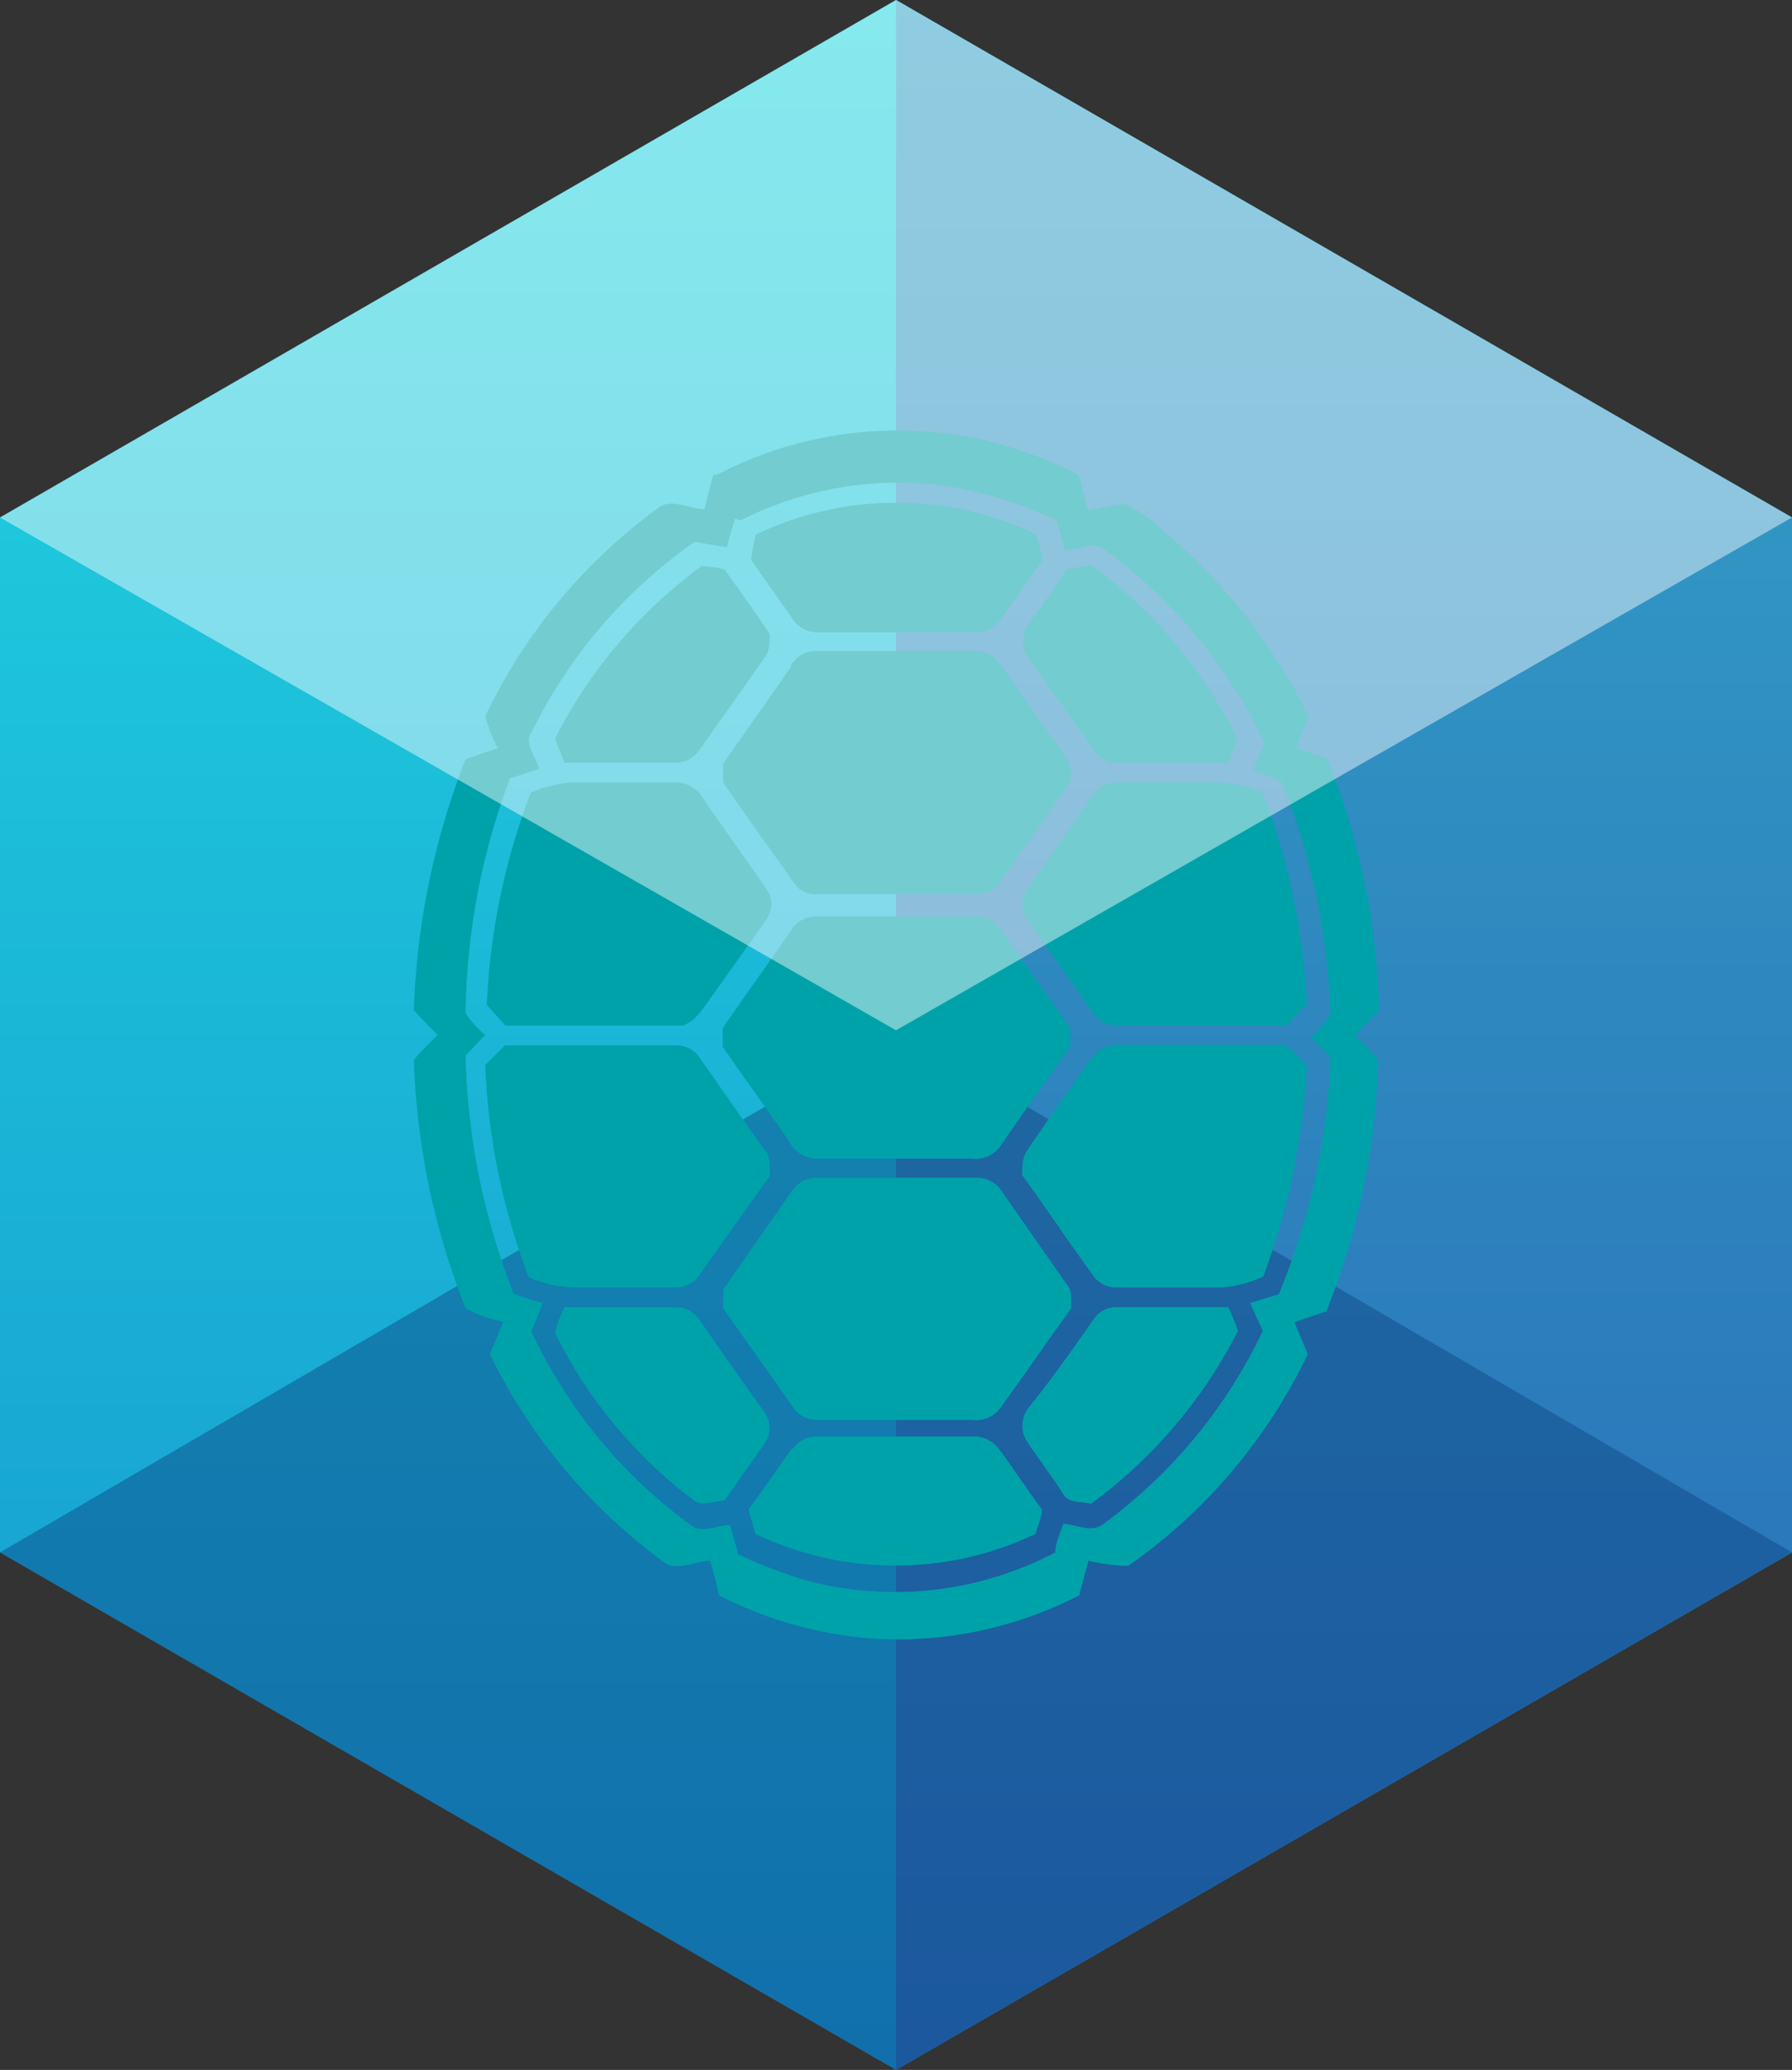 <svg xmlns="http://www.w3.org/2000/svg" xmlns:xlink="http://www.w3.org/1999/xlink" viewBox="0 0 34.64 40"><rect x="0" y="0" width="34.64" height="40" fill="#333333" stroke="none"/><defs><style>.cls-1{fill:url(#linear-gradient);}.cls-2{fill:url(#linear-gradient-2);}.cls-3{fill:#0c4381;}.cls-3,.cls-5{opacity:0.45;}.cls-4{fill:#00a2aa;}.cls-5{fill:#fff;}</style><linearGradient id="linear-gradient" x1="17.32" y1="40" x2="17.32" gradientUnits="userSpaceOnUse"><stop offset="0" stop-color="#1595cf"/><stop offset="1" stop-color="#21d8df"/></linearGradient><linearGradient id="linear-gradient-2" x1="25.98" y1="40" x2="25.98" gradientUnits="userSpaceOnUse"><stop offset="0" stop-color="#2869b6"/><stop offset="1" stop-color="#34a4c8"/></linearGradient></defs><title>bpsaa_tn2</title><g id="Layer_2" data-name="Layer 2"><g id="Ñëîé_1" data-name="Ñëîé 1"><polygon class="cls-1" points="34.64 30 34.64 10 17.32 0 0 10 0 30 17.32 40 34.64 30"/><polygon class="cls-2" points="34.64 30 34.64 10 17.32 0 17.32 40 34.64 30"/><polygon class="cls-3" points="34.64 30 17.32 19.91 0 30 17.32 40 34.64 30"/><path class="cls-4" d="M13.85,9.18a7.55,7.55,0,0,1,7,0l.18.68a6,6,0,0,1,.72-.12,3.05,3.05,0,0,1,.55.36,11.08,11.08,0,0,1,3,3.75c-.08.2-.16.41-.25.6l.61.21a14.23,14.23,0,0,1,1,4.86l-.47.49a4.06,4.06,0,0,1,.45.48,14.15,14.15,0,0,1-1,4.85l-.62.21.26.62a10.56,10.56,0,0,1-3.47,4.09,3.32,3.32,0,0,1-.77-.1l-.18.67a7.62,7.62,0,0,1-4.17.82,7.81,7.81,0,0,1-2.79-.82c-.05-.23-.11-.45-.17-.67-.27,0-.55.17-.82.08a10.85,10.85,0,0,1-3.44-4.07l.26-.63A2.25,2.25,0,0,1,9,25.28a14.2,14.2,0,0,1-1-4.8c.14-.17.31-.33.46-.48-.16-.16-.32-.32-.46-.48a14.61,14.61,0,0,1,1-4.85l.62-.21a3.32,3.32,0,0,1-.24-.62,10.67,10.67,0,0,1,3.31-4c.26-.24.62,0,.93,0,.05-.23.11-.45.17-.67m.42.85c-.06.19-.11.37-.16.56l-.62-.11a9.7,9.7,0,0,0-3.14,3.65c-.18.24.07.49.13.74l-.56.18A13.27,13.27,0,0,0,9,19.58a1.9,1.9,0,0,0,.38.42L9,20.4A13.39,13.39,0,0,0,9.93,25a5.22,5.22,0,0,0,.56.18c-.07.19-.14.37-.22.55a9.73,9.73,0,0,0,3.08,3.74c.22.18.51,0,.76,0,.05.19.11.37.16.57a9.79,9.79,0,0,0,1.27.49A6.67,6.67,0,0,0,20.4,30c0-.19.1-.37.15-.55.25,0,.55.19.78,0a9.87,9.87,0,0,0,3.08-3.73c-.08-.18-.17-.36-.24-.54l.55-.17a13.24,13.24,0,0,0,1-4.57l-.39-.4a2.19,2.19,0,0,0,.38-.42,12.77,12.77,0,0,0-.94-4.52,2.79,2.79,0,0,0-.55-.2c.07-.19.15-.37.22-.55a9.76,9.76,0,0,0-3.08-3.72c-.22-.19-.52,0-.77,0-.06-.19-.12-.38-.17-.57a7.55,7.55,0,0,0-2-.65,6.74,6.74,0,0,0-4.11.65Z"/><path class="cls-4" d="M14.61,10.33a6.3,6.3,0,0,1,5.43,0l.12.49c-.28.38-.55.78-.83,1.16a.59.59,0,0,1-.54.24h-3a.58.58,0,0,1-.49-.29c-.26-.38-.53-.74-.78-1.11A3.39,3.39,0,0,1,14.61,10.33Z"/><path class="cls-4" d="M10.73,14.27a9.47,9.47,0,0,1,2.83-3.33A2.42,2.42,0,0,1,14,11c.3.41.59.83.88,1.25,0,.14,0,.31-.08.43l-1.27,1.8a.57.57,0,0,1-.49.26H10.91Z"/><path class="cls-4" d="M20.62,11l.48-.08a9.32,9.32,0,0,1,2.82,3.35c-.06.16-.12.31-.17.47H21.62a.53.53,0,0,1-.48-.25l-1.29-1.82c-.11-.14-.05-.32-.06-.48C20.07,11.8,20.36,11.41,20.62,11Z"/><path class="cls-4" d="M15.28,12.87a.57.57,0,0,1,.5-.29h3.09a.56.56,0,0,1,.47.26l1.24,1.76a.54.54,0,0,1,0,.68c-.42.58-.83,1.17-1.24,1.76a.57.57,0,0,1-.54.24h-3a.5.5,0,0,1-.46-.23c-.45-.64-.92-1.28-1.36-1.93v-.36c.44-.64.89-1.26,1.32-1.89Z"/><path class="cls-4" d="M10.26,15.32a2.35,2.35,0,0,1,.81-.2h2a.62.62,0,0,1,.53.32c.39.57.8,1.14,1.2,1.72a.51.51,0,0,1,0,.63c-.33.47-.67.94-1,1.41-.18.23-.31.51-.6.62-1.15,0-2.29,0-3.43,0l-.36-.4A13,13,0,0,1,10.26,15.32Z"/><path class="cls-4" d="M21.12,15.38a.57.57,0,0,1,.49-.26h2a2.48,2.48,0,0,1,.8.2,13.26,13.26,0,0,1,.85,4.08l-.39.41H21.61a.52.52,0,0,1-.48-.23c-.44-.65-.9-1.27-1.34-1.92a.57.57,0,0,1,.1-.52l1.23-1.76Z"/><path class="cls-4" d="M15.28,18a.56.56,0,0,1,.5-.29h3a.59.59,0,0,1,.56.24c.44.65.9,1.28,1.35,1.92v.35c-.45.64-.91,1.28-1.36,1.94a.59.59,0,0,1-.55.23h-3a.61.61,0,0,1-.53-.34c-.42-.61-.86-1.21-1.28-1.82v-.36c.43-.63.88-1.25,1.31-1.87Z"/><path class="cls-4" d="M9.77,20.2c1.09,0,2.18,0,3.28,0a.55.55,0,0,1,.49.26c.41.59.82,1.18,1.24,1.76.13.14.09.33.1.51-.45.62-.9,1.26-1.34,1.88a.56.56,0,0,1-.49.27h-2a2.4,2.4,0,0,1-.83-.2,12.81,12.81,0,0,1-.84-4.1l.37-.37Z"/><path class="cls-4" d="M21.13,20.44a.54.54,0,0,1,.5-.25h3.09c.24,0,.36.25.54.39a13.61,13.61,0,0,1-.84,4.09,2.37,2.37,0,0,1-.81.21h-2a.55.55,0,0,1-.5-.26c-.46-.63-.89-1.28-1.35-1.91,0-.17,0-.36.11-.5.4-.59.82-1.18,1.23-1.77Z"/><path class="cls-4" d="M15.32,23a.56.56,0,0,1,.46-.24H18.9a.56.56,0,0,1,.45.24l1.27,1.82c.12.13.07.3.09.46-.46.63-.9,1.28-1.36,1.91a.57.57,0,0,1-.55.25h-3a.55.55,0,0,1-.5-.29c-.44-.63-.89-1.25-1.32-1.87,0-.12,0-.24,0-.36Z"/><path class="cls-4" d="M10.91,25.26h2.14a.55.55,0,0,1,.48.26c.41.59.82,1.18,1.24,1.76a.53.53,0,0,1,0,.63L14,29c-.19,0-.42.12-.58,0a9.07,9.07,0,0,1-2.69-3.24A2.48,2.48,0,0,1,10.91,25.26Z"/><path class="cls-4" d="M21.13,25.51a.54.54,0,0,1,.5-.25c.7,0,1.4,0,2.11,0a3.71,3.71,0,0,1,.19.46,9.45,9.45,0,0,1-2.84,3.34c-.18-.05-.43,0-.54-.19s-.46-.66-.69-1a.57.57,0,0,1,.05-.7C20.33,26.65,20.73,26.08,21.13,25.51Z"/><path class="cls-4" d="M15.33,28a.54.54,0,0,1,.45-.24h3a.61.61,0,0,1,.53.24c.28.38.55.79.83,1.17,0,.16-.08.31-.12.47a6.28,6.28,0,0,1-5.42,0l-.13-.47c.29-.39.56-.79.84-1.18Z"/><polygon id="top" class="cls-5" points="34.64 10 17.32 0 0 10 17.32 19.91 34.64 10"/></g></g></svg>